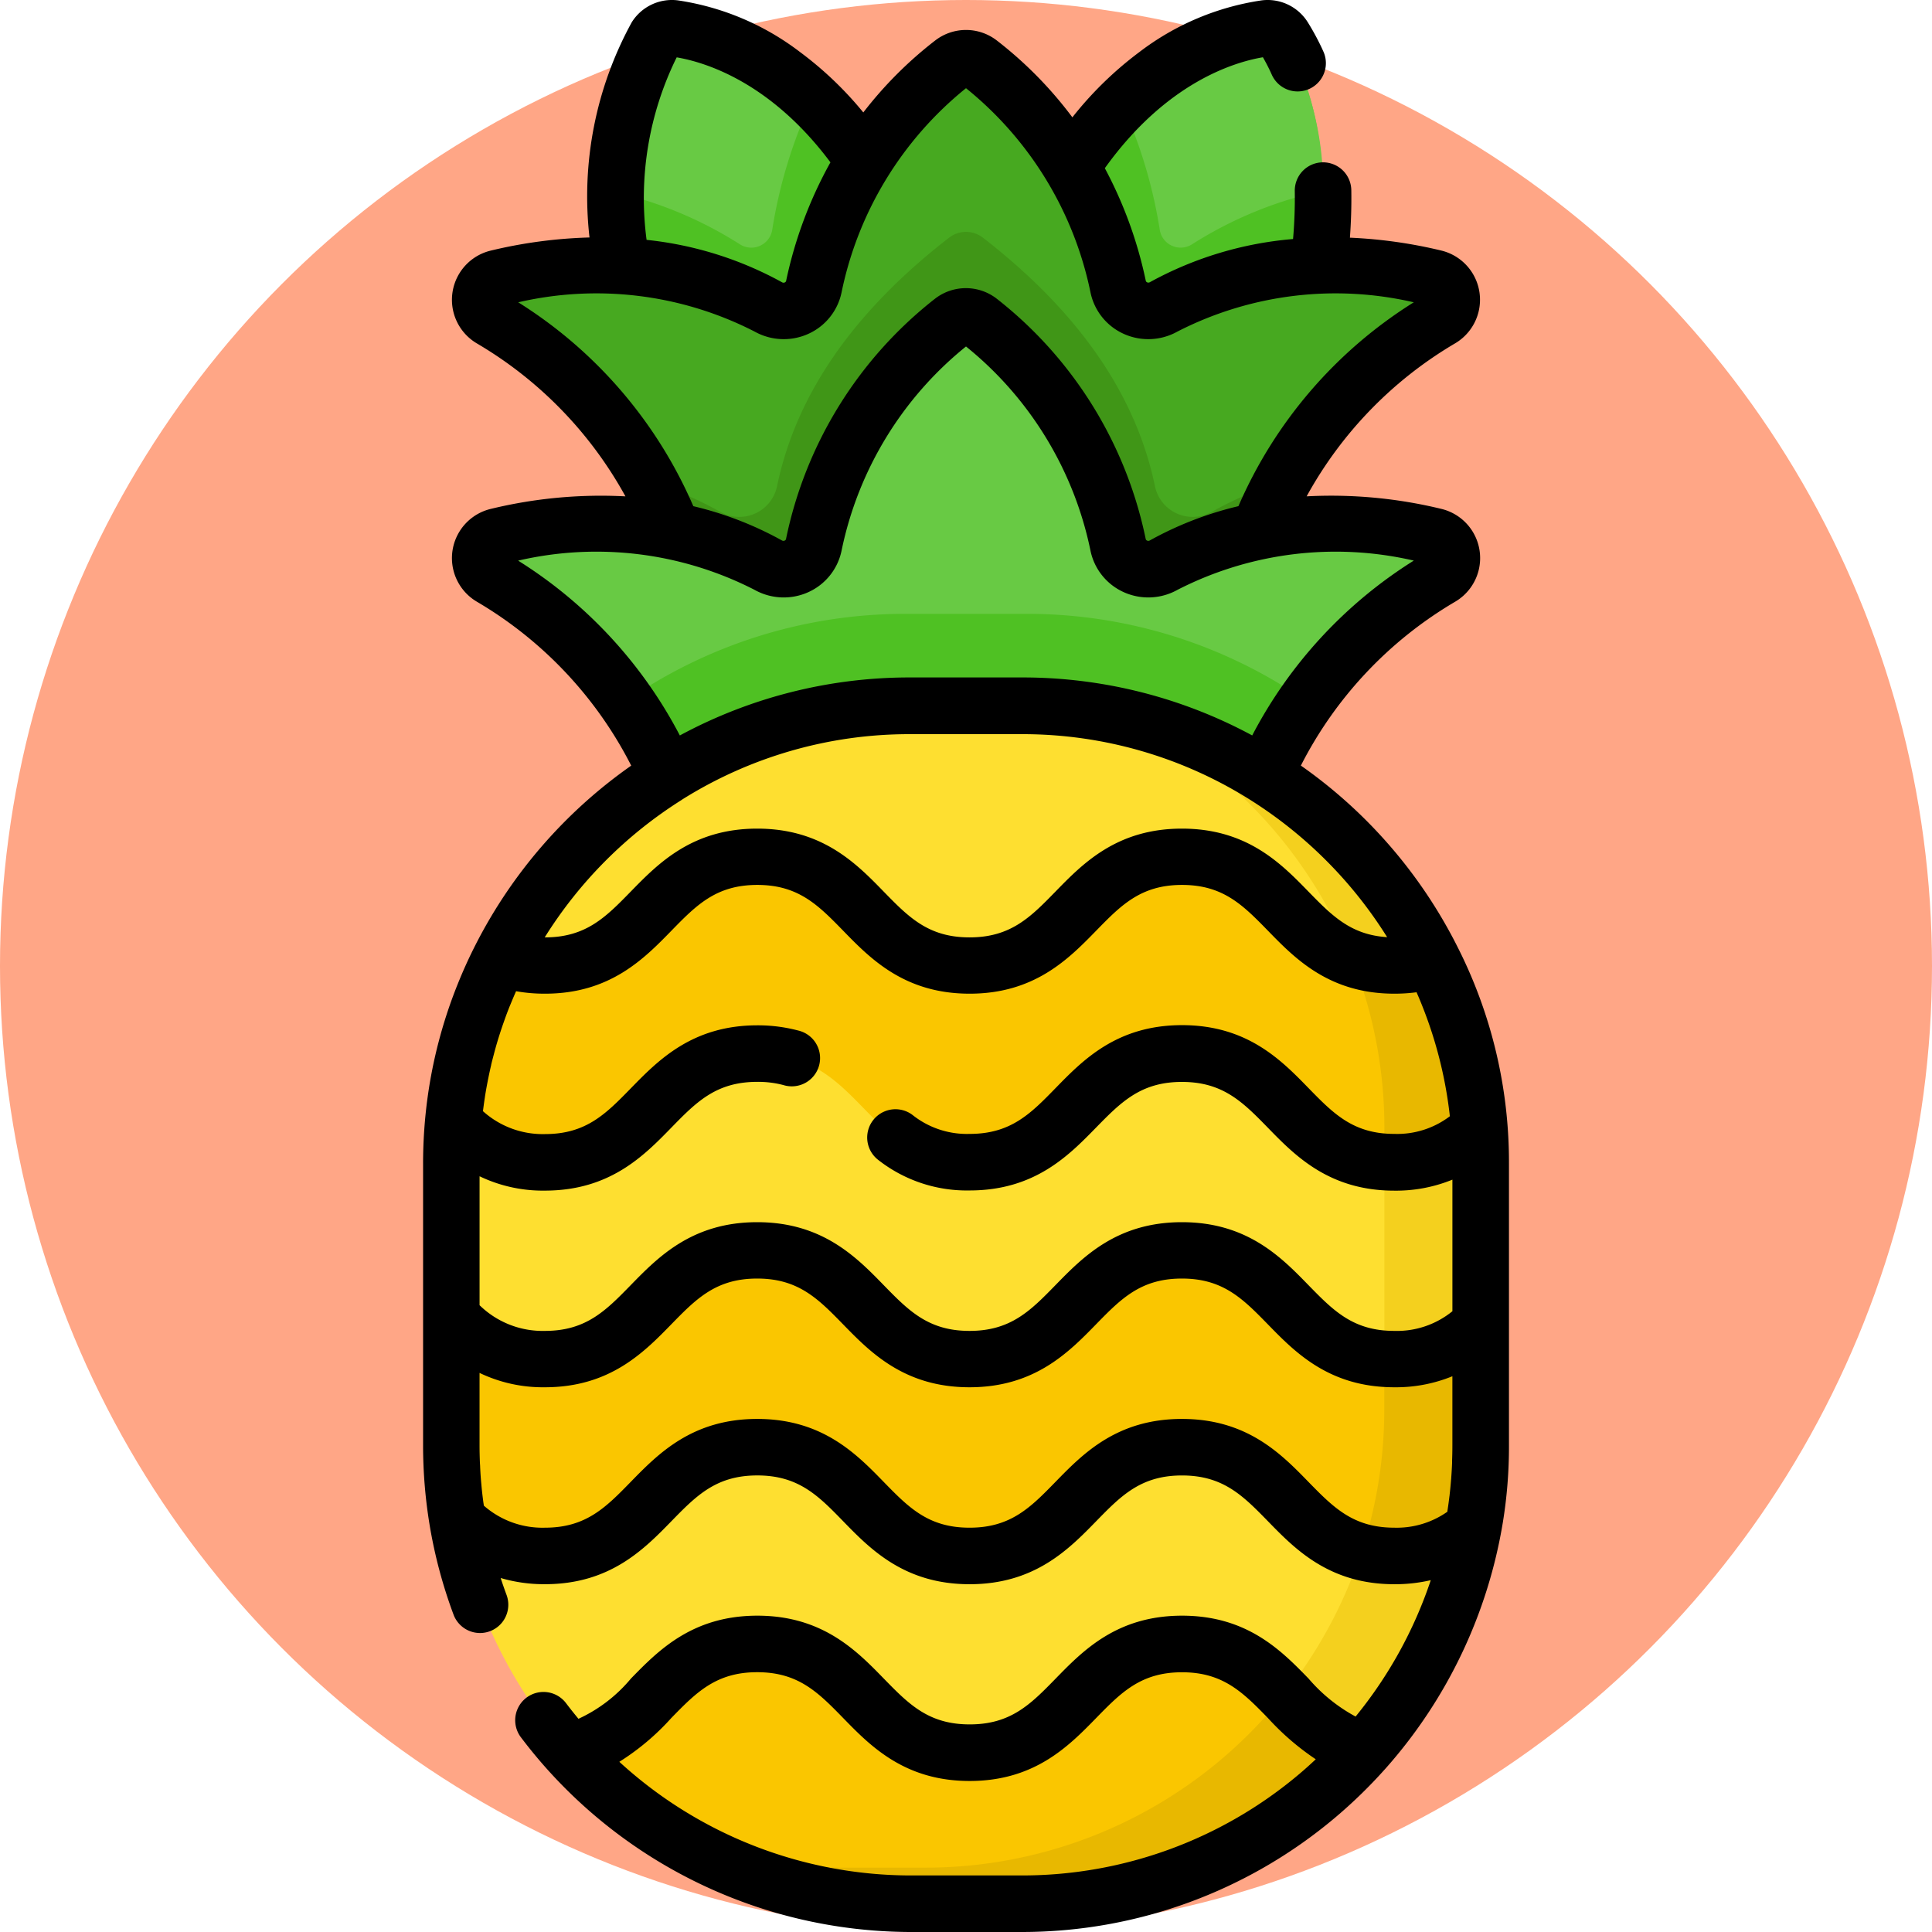 <svg xmlns="http://www.w3.org/2000/svg" xmlns:xlink="http://www.w3.org/1999/xlink" width="85" height="85" viewBox="0 0 85 85">
  <defs>
    <clipPath id="clip-path">
      <rect id="Rectángulo_34609" data-name="Rectángulo 34609" width="85" height="85" transform="translate(600 11966)" fill="#fff" stroke="#707070" stroke-width="1"/>
    </clipPath>
  </defs>
  <g id="Grupo_86295" data-name="Grupo 86295" transform="translate(-600 -12071)">
    <circle id="Elipse_4913" data-name="Elipse 4913" cx="42.5" cy="42.5" r="42.5" transform="translate(600 12071)" fill="#ffa686"/>
    <g id="Enmascarar_grupo_139" data-name="Enmascarar grupo 139" transform="translate(0 105)" clip-path="url(#clip-path)">
      <g id="pina" transform="translate(600 11966)">
        <g id="Grupo_85367" data-name="Grupo 85367">
          <path id="Trazado_120942" data-name="Trazado 120942" d="M28.451,16.838s-3.243-9.306.4-15.2a.835.835,0,0,1,.816-.386c1.757.22,7.424,1.638,10.843,10.755Z" fill="#68ca44"/>
          <path id="Trazado_120943" data-name="Trazado 120943" d="M56.882,16.838s3.243-9.306-.4-15.2a.835.835,0,0,0-.816-.386c-1.757.22-7.424,1.638-10.843,10.755Z" fill="#68ca44"/>
          <path id="Trazado_120944" data-name="Trazado 120944" d="M40.51,12.006,28.451,16.838a27.621,27.621,0,0,1-1.328-8.374,13.315,13.315,0,0,1,1.729-6.828.828.828,0,0,1,.806-.386A10.988,10.988,0,0,1,35.737,4.36a19.9,19.9,0,0,1,4.773,7.646Z" fill="#68ca44"/>
          <path id="Trazado_120945" data-name="Trazado 120945" d="M56.881,16.838,44.823,12.006a20.228,20.228,0,0,1,4.542-7.423,11.1,11.1,0,0,1,6.307-3.334.829.829,0,0,1,.808.385,13.255,13.255,0,0,1,1.728,6.754,27.54,27.54,0,0,1-1.327,8.449Z" fill="#68ca44"/>
        </g>
        <path id="Trazado_120946" data-name="Trazado 120946" d="M40.51,12.006,28.451,16.838a27.621,27.621,0,0,1-1.328-8.374,17.539,17.539,0,0,1,5.428,2.284.932.932,0,0,0,1.425-.642A21.413,21.413,0,0,1,35.737,4.36,19.9,19.9,0,0,1,40.51,12.006Z" fill="#4fc123"/>
        <path id="Trazado_120947" data-name="Trazado 120947" d="M56.881,16.838,44.823,12.006a20.228,20.228,0,0,1,4.542-7.423,21.376,21.376,0,0,1,1.659,5.523.931.931,0,0,0,1.425.64,17.54,17.54,0,0,1,5.759-2.357,27.539,27.539,0,0,1-1.327,8.449Z" fill="#4fc123"/>
        <path id="Trazado_120948" data-name="Trazado 120948" d="M49.193,12.6a16.7,16.7,0,0,0-6.1-9.836.975.975,0,0,0-1.19,0,16.7,16.7,0,0,0-6.1,9.836,1.363,1.363,0,0,1-2,.9,16.624,16.624,0,0,0-11.925-1.27.982.982,0,0,0-.273,1.8A18.142,18.142,0,0,1,30.2,25.29H54.8a18.143,18.143,0,0,1,8.591-11.257.982.982,0,0,0-.273-1.8A16.624,16.624,0,0,0,51.2,13.506a1.363,1.363,0,0,1-2-.9Z" fill="#47a920"/>
        <path id="Trazado_120949" data-name="Trazado 120949" d="M56.417,21.174A16.282,16.282,0,0,0,54.893,24.9H30.107a16.279,16.279,0,0,0-1.525-3.727A17.215,17.215,0,0,1,31.7,22.525,1.694,1.694,0,0,0,34.185,21.4c.633-3.046,2.437-6.97,7.575-10.946a1.212,1.212,0,0,1,1.48,0c5.137,3.977,6.941,7.9,7.575,10.946A1.694,1.694,0,0,0,53.3,22.525,17.214,17.214,0,0,1,56.417,21.174Z" fill="#409617"/>
        <path id="Trazado_120950" data-name="Trazado 120950" d="M49.193,23.965a16.7,16.7,0,0,0-6.1-9.836.975.975,0,0,0-1.19,0,16.7,16.7,0,0,0-6.1,9.836,1.363,1.363,0,0,1-2,.9A16.624,16.624,0,0,0,21.879,23.6a.982.982,0,0,0-.273,1.8A18.142,18.142,0,0,1,30.2,36.654H54.8A18.143,18.143,0,0,1,63.394,25.4a.982.982,0,0,0-.273-1.8A16.624,16.624,0,0,0,51.2,24.87,1.363,1.363,0,0,1,49.193,23.965Z" fill="#68ca44"/>
        <path id="Trazado_120951" data-name="Trazado 120951" d="M57.471,30.848A16.371,16.371,0,0,0,54.8,36.654H30.2a16.371,16.371,0,0,0-2.668-5.806,21.556,21.556,0,0,1,12.29-3.841h5.363a21.557,21.557,0,0,1,12.29,3.841Z" fill="#4fc123"/>
        <path id="Trazado_120952" data-name="Trazado 120952" d="M44.99,83.756H40.01A20.214,20.214,0,0,1,19.855,63.6V51.208A20.214,20.214,0,0,1,40.01,31.053h4.98A20.214,20.214,0,0,1,65.145,51.208V63.6A20.214,20.214,0,0,1,44.99,83.756Z" fill="#fedf30"/>
        <path id="Trazado_120953" data-name="Trazado 120953" d="M65.144,51.207V63.6A20.213,20.213,0,0,1,44.99,83.756H40.011a19.946,19.946,0,0,1-9.105-2.189,19.869,19.869,0,0,0,4.868.6h4.979A20.213,20.213,0,0,0,60.906,62.013V49.618A20.207,20.207,0,0,0,49.857,31.653,20.231,20.231,0,0,1,65.144,51.207Z" fill="#f4d01e"/>
        <path id="Trazado_120954" data-name="Trazado 120954" d="M65.086,49.657a5.234,5.234,0,0,1-3.741,1.481c-4.67,0-4.67-4.785-9.344-4.785s-4.67,4.785-9.344,4.785-4.67-4.785-9.342-4.785-4.672,4.785-9.342,4.785a5.4,5.4,0,0,1-4.034-1.755,19.89,19.89,0,0,1,2.087-7.242,5.319,5.319,0,0,0,1.947.341c4.67,0,4.67-4.785,9.342-4.785s4.672,4.785,9.342,4.785S47.331,37.7,52,37.7s4.674,4.785,9.344,4.785a5.468,5.468,0,0,0,1.677-.245A19.931,19.931,0,0,1,65.086,49.657Z" fill="#fac600"/>
        <path id="Trazado_120955" data-name="Trazado 120955" d="M65.144,58.262V63.6a20.013,20.013,0,0,1-.325,3.6,5.151,5.151,0,0,1-3.475,1.252c-4.67,0-4.67-4.785-9.344-4.785s-4.67,4.785-9.344,4.785-4.67-4.785-9.342-4.785-4.672,4.785-9.342,4.785a5.29,5.29,0,0,1-3.849-1.58,20.025,20.025,0,0,1-.268-3.273V57.962a5.461,5.461,0,0,0,4.117,1.833c4.67,0,4.67-4.783,9.342-4.783s4.672,4.783,9.342,4.783S47.331,55.012,52,55.012s4.674,4.783,9.344,4.783A5.267,5.267,0,0,0,65.144,58.262Z" fill="#fac600"/>
        <path id="Trazado_120956" data-name="Trazado 120956" d="M60.04,76.971a20.119,20.119,0,0,1-15.05,6.785H40.011a20.119,20.119,0,0,1-15-6.731c3.664-.648,4.006-4.7,8.305-4.7,4.672,0,4.672,4.783,9.342,4.783S47.331,72.329,52,72.329c4.193,0,4.624,3.849,8.039,4.642Z" fill="#fac600"/>
        <path id="Trazado_120957" data-name="Trazado 120957" d="M65.084,49.659a5.234,5.234,0,0,1-3.74,1.48c-.15,0-.3-.005-.437-.015V49.618a19.968,19.968,0,0,0-1.434-7.447,5.368,5.368,0,0,0,1.871.31,5.48,5.48,0,0,0,1.677-.246,20.39,20.39,0,0,1,.971,2.284,19.321,19.321,0,0,1,.983,4.083c.035.263.064.567.088.8,0,.034.007.068.008.1.005.049.01.1.012.15Z" fill="#e8b800"/>
        <path id="Trazado_120958" data-name="Trazado 120958" d="M65.144,58.262V63.6a18.71,18.71,0,0,1-.326,3.6,5.149,5.149,0,0,1-3.475,1.252,5.591,5.591,0,0,1-1.441-.177,19.96,19.96,0,0,0,1-6.266V59.78c.14.01.287.015.437.015A5.266,5.266,0,0,0,65.144,58.262Z" fill="#e8b800"/>
        <path id="Trazado_120959" data-name="Trazado 120959" d="M60.04,76.971c-.115.13-.233.258-.351.385s-.24.253-.363.376c-.247.251-.49.485-.749.724a20.883,20.883,0,0,1-3,2.283,18.467,18.467,0,0,1-2.45,1.291,21.863,21.863,0,0,1-4.182,1.333c-.083.017-.164.034-.246.047a19.354,19.354,0,0,1-2.677.319c-.153.008-.309.015-.464.019-.039,0-.076,0-.113,0-.152,0-.3.007-.456.007H40.011c-.1,0-.2,0-.305,0a19.426,19.426,0,0,1-5.579-.879c-.406-.127-.834-.276-1.212-.417-.1-.037-.2-.076-.3-.115-.157-.062-.312-.128-.467-.194q-.5-.213-.985-.452c-.086-.042-.17-.084-.255-.13a19.88,19.88,0,0,0,4.865.6h4.978A20.141,20.141,0,0,0,56.5,74.548a7.2,7.2,0,0,0,3.535,2.423Z" fill="#e8b800"/>
        <path id="Trazado_120960" data-name="Trazado 120960" d="M66.388,58.262V51.207a20.933,20.933,0,0,0-2.255-9.531,21.564,21.564,0,0,0-6.9-7.994,17.651,17.651,0,0,1,6.8-7.216,2.226,2.226,0,0,0-.615-4.076,20.538,20.538,0,0,0-5.931-.553A17.662,17.662,0,0,1,64.029,15.1a2.227,2.227,0,0,0-.615-4.076,21,21,0,0,0-4.023-.567c.049-.677.073-1.379.061-2.092a1.244,1.244,0,0,0-1.243-1.223h-.021a1.244,1.244,0,0,0-1.223,1.265,20.976,20.976,0,0,1-.076,2.109,15.805,15.805,0,0,0-6.3,1.9.126.126,0,0,1-.119.006.1.1,0,0,1-.062-.077,18.564,18.564,0,0,0-1.8-4.945c2.68-3.741,5.647-4.659,6.955-4.881.121.211.234.429.336.647l.058.128a1.244,1.244,0,0,0,2.265-1.03l-.063-.139A11.113,11.113,0,0,0,57.539.983,2.084,2.084,0,0,0,55.51.016,11.663,11.663,0,0,0,50.128,2.29,15.762,15.762,0,0,0,47.18,5.162a17.509,17.509,0,0,0-3.323-3.38,2.216,2.216,0,0,0-2.713,0,17.518,17.518,0,0,0-3.162,3.165A15.624,15.624,0,0,0,35.2,2.291,11.665,11.665,0,0,0,29.822.016a2.085,2.085,0,0,0-2.029.966,15.935,15.935,0,0,0-1.857,9.466,20.922,20.922,0,0,0-4.351.579,2.226,2.226,0,0,0-.614,4.076,17.668,17.668,0,0,1,6.546,6.735,20.534,20.534,0,0,0-5.932.553,2.226,2.226,0,0,0-.614,4.076,17.651,17.651,0,0,1,6.8,7.217,21.582,21.582,0,0,0-6.854,7.893q-.425.835-.772,1.7c-.028.069-.056.138-.083.208a21.009,21.009,0,0,0-1.248,4.784,21.429,21.429,0,0,0-.2,2.94V63.6a21.479,21.479,0,0,0,.285,3.478,21.245,21.245,0,0,0,1.055,3.959,1.244,1.244,0,0,0,2.331-.87c-.091-.245-.177-.492-.258-.741a6.786,6.786,0,0,0,1.948.272c2.859,0,4.357-1.534,5.56-2.767,1.1-1.127,1.97-2.018,3.782-2.018S36,65.8,37.1,66.932c1.2,1.233,2.7,2.767,5.56,2.767s4.36-1.535,5.564-2.768c1.1-1.127,1.969-2.017,3.78-2.017s2.683.891,3.784,2.018c1.2,1.233,2.7,2.767,5.56,2.767a6.939,6.939,0,0,0,1.6-.178,19,19,0,0,1-3.307,6,7.24,7.24,0,0,1-2.069-1.67c-1.2-1.233-2.7-2.768-5.565-2.768s-4.356,1.533-5.56,2.766c-1.1,1.127-1.97,2.017-3.784,2.017s-2.68-.89-3.78-2.016c-1.2-1.233-2.7-2.767-5.562-2.767s-4.359,1.534-5.563,2.767a6.566,6.566,0,0,1-2.308,1.77c-.186-.224-.369-.452-.545-.686a1.244,1.244,0,1,0-1.987,1.5A21.533,21.533,0,0,0,40.01,85h4.979a21.382,21.382,0,0,0,13.773-5.051,21.6,21.6,0,0,0,2.183-2.127c.015-.016.031-.033.045-.05a21.566,21.566,0,0,0,5.133-10.816,20.737,20.737,0,0,0,.265-3.354s0-5.339,0-5.339ZM21.1,51.751a6.432,6.432,0,0,0,2.873.631c2.859,0,4.357-1.534,5.56-2.767,1.1-1.127,1.97-2.018,3.782-2.018a4.376,4.376,0,0,1,1.154.142,1.244,1.244,0,1,0,.65-2.4,6.913,6.913,0,0,0-1.8-.229c-2.86,0-4.358,1.535-5.562,2.768-1.1,1.127-1.969,2.017-3.78,2.017a3.931,3.931,0,0,1-2.729-1.008l.01-.079c.024-.187.05-.374.079-.56,0-.019.005-.038.008-.056.032-.2.068-.4.107-.6q.013-.069.028-.139c.04-.2.083-.4.13-.6l0-.01c.046-.194.1-.387.149-.58l.038-.138c.054-.193.111-.384.171-.575l.023-.071q.083-.26.175-.518l.046-.13q.1-.281.212-.559l.042-.1q.1-.245.206-.488l.033-.075a7.115,7.115,0,0,0,1.271.109c2.859,0,4.357-1.534,5.56-2.767,1.1-1.127,1.97-2.018,3.782-2.018s2.681.89,3.782,2.018c1.2,1.233,2.7,2.767,5.56,2.767s4.36-1.535,5.564-2.768c1.1-1.127,1.969-2.017,3.78-2.017s2.683.891,3.784,2.018c1.2,1.233,2.7,2.767,5.56,2.767a7.338,7.338,0,0,0,.974-.063l.021.048q.116.265.223.534a18.685,18.685,0,0,1,1.213,4.792c0,.027.006.054.009.081a3.83,3.83,0,0,1-2.44.777c-1.811,0-2.68-.89-3.78-2.017-1.2-1.233-2.7-2.768-5.564-2.768s-4.357,1.534-5.56,2.767c-1.1,1.128-1.97,2.018-3.784,2.018a3.845,3.845,0,0,1-2.524-.842,1.244,1.244,0,0,0-1.515,1.973,6.315,6.315,0,0,0,4.039,1.357c2.861,0,4.36-1.535,5.564-2.768C49.321,48.488,50.19,47.6,52,47.6s2.683.891,3.784,2.018c1.2,1.233,2.7,2.766,5.56,2.766A6.562,6.562,0,0,0,63.9,51.9v5.789a3.867,3.867,0,0,1-2.556.865c-1.811,0-2.68-.89-3.78-2.016-1.2-1.233-2.7-2.767-5.564-2.767s-4.356,1.533-5.56,2.766c-1.1,1.127-1.97,2.017-3.784,2.017s-2.68-.89-3.78-2.016c-1.2-1.233-2.7-2.767-5.562-2.767s-4.358,1.534-5.562,2.767c-1.1,1.127-1.969,2.016-3.78,2.016a3.971,3.971,0,0,1-2.873-1.13v-5.67ZM29.771,2.523c1.277.217,4.137,1.1,6.765,4.619a18.561,18.561,0,0,0-1.948,5.207.1.1,0,0,1-.061.077.126.126,0,0,1-.119-.006,15.719,15.719,0,0,0-5.961-1.867,13.993,13.993,0,0,1,1.324-8.029ZM22.8,13.3a15.253,15.253,0,0,1,10.4,1.288,2.629,2.629,0,0,0,2.364.1,2.572,2.572,0,0,0,1.463-1.833A15.562,15.562,0,0,1,42.5,3.88a15.564,15.564,0,0,1,5.475,8.975,2.573,2.573,0,0,0,1.463,1.833,2.628,2.628,0,0,0,2.363-.1A15.251,15.251,0,0,1,62.2,13.3a19.892,19.892,0,0,0-7.714,8.969,15.272,15.272,0,0,0-3.9,1.509.126.126,0,0,1-.119.006.1.1,0,0,1-.062-.077h0a18.044,18.044,0,0,0-6.554-10.566,2.216,2.216,0,0,0-2.713,0,18.044,18.044,0,0,0-6.555,10.566.1.1,0,0,1-.061.077.126.126,0,0,1-.119-.006,15.275,15.275,0,0,0-3.9-1.508A19.889,19.889,0,0,0,22.8,13.3Zm0,11.364a15.251,15.251,0,0,1,10.4,1.288,2.629,2.629,0,0,0,2.364.1,2.572,2.572,0,0,0,1.463-1.833A15.564,15.564,0,0,1,42.5,15.244a15.564,15.564,0,0,1,5.475,8.975h0a2.572,2.572,0,0,0,1.463,1.833,2.629,2.629,0,0,0,2.363-.1,15.252,15.252,0,0,1,10.4-1.288,19.986,19.986,0,0,0-7.109,7.692,21.257,21.257,0,0,0-10.1-2.551H40.01a21.26,21.26,0,0,0-10.1,2.552A19.981,19.981,0,0,0,22.8,24.668Zm7.2,10.52A18.782,18.782,0,0,1,40.01,32.3h4.979a18.782,18.782,0,0,1,10.059,2.918,19.1,19.1,0,0,1,5.98,6.013c-1.6-.1-2.43-.948-3.464-2.007-1.2-1.233-2.7-2.768-5.564-2.768s-4.357,1.534-5.56,2.767c-1.1,1.128-1.97,2.018-3.784,2.018s-2.68-.89-3.78-2.017c-1.2-1.233-2.7-2.768-5.562-2.768s-4.358,1.535-5.562,2.768c-1.1,1.127-1.969,2.017-3.78,2.017h-.007a19.113,19.113,0,0,1,6.027-6.049ZM57.564,65.195c-1.2-1.233-2.7-2.768-5.564-2.768s-4.357,1.534-5.56,2.767c-1.1,1.128-1.97,2.018-3.784,2.018s-2.68-.89-3.78-2.017c-1.2-1.233-2.7-2.768-5.562-2.768s-4.358,1.535-5.562,2.768c-1.1,1.127-1.969,2.017-3.78,2.017a3.908,3.908,0,0,1-2.684-.969c-.009-.064-.019-.127-.028-.191q-.018-.14-.035-.281c-.017-.15-.033-.3-.046-.451-.008-.091-.017-.182-.024-.273-.013-.163-.022-.327-.03-.49,0-.078-.009-.155-.012-.233-.009-.241-.015-.482-.015-.722v-3.2a6.444,6.444,0,0,0,2.873.632c2.859,0,4.357-1.534,5.56-2.766,1.1-1.127,1.97-2.017,3.782-2.017s2.682.89,3.782,2.017c1.2,1.232,2.7,2.766,5.56,2.766s4.36-1.534,5.564-2.767c1.1-1.126,1.969-2.016,3.78-2.016s2.683.89,3.784,2.017c1.2,1.232,2.7,2.766,5.56,2.766a6.569,6.569,0,0,0,2.556-.485V63.6c0,.222-.005.444-.013.665,0,.036,0,.071,0,.107q-.013.318-.037.634c0,.041-.006.081-.01.122-.017.213-.037.425-.062.637,0,.027-.007.054-.01.082q-.036.3-.083.607c0,.019-.005.038-.008.058a3.877,3.877,0,0,1-2.33.7C59.534,67.211,58.665,66.321,57.564,65.195ZM44.99,82.512H40.011a18.993,18.993,0,0,1-12.763-5,10.746,10.746,0,0,0,2.285-1.925c1.1-1.127,1.97-2.017,3.782-2.017S36,74.463,37.1,75.59c1.2,1.232,2.7,2.766,5.56,2.766s4.36-1.534,5.564-2.767c1.1-1.126,1.969-2.016,3.78-2.016s2.684.89,3.784,2.018a11.388,11.388,0,0,0,2.1,1.81c-.236.221-.476.438-.724.647A18.892,18.892,0,0,1,44.99,82.512Z"/>
      </g>
    </g>
  </g>
</svg>
